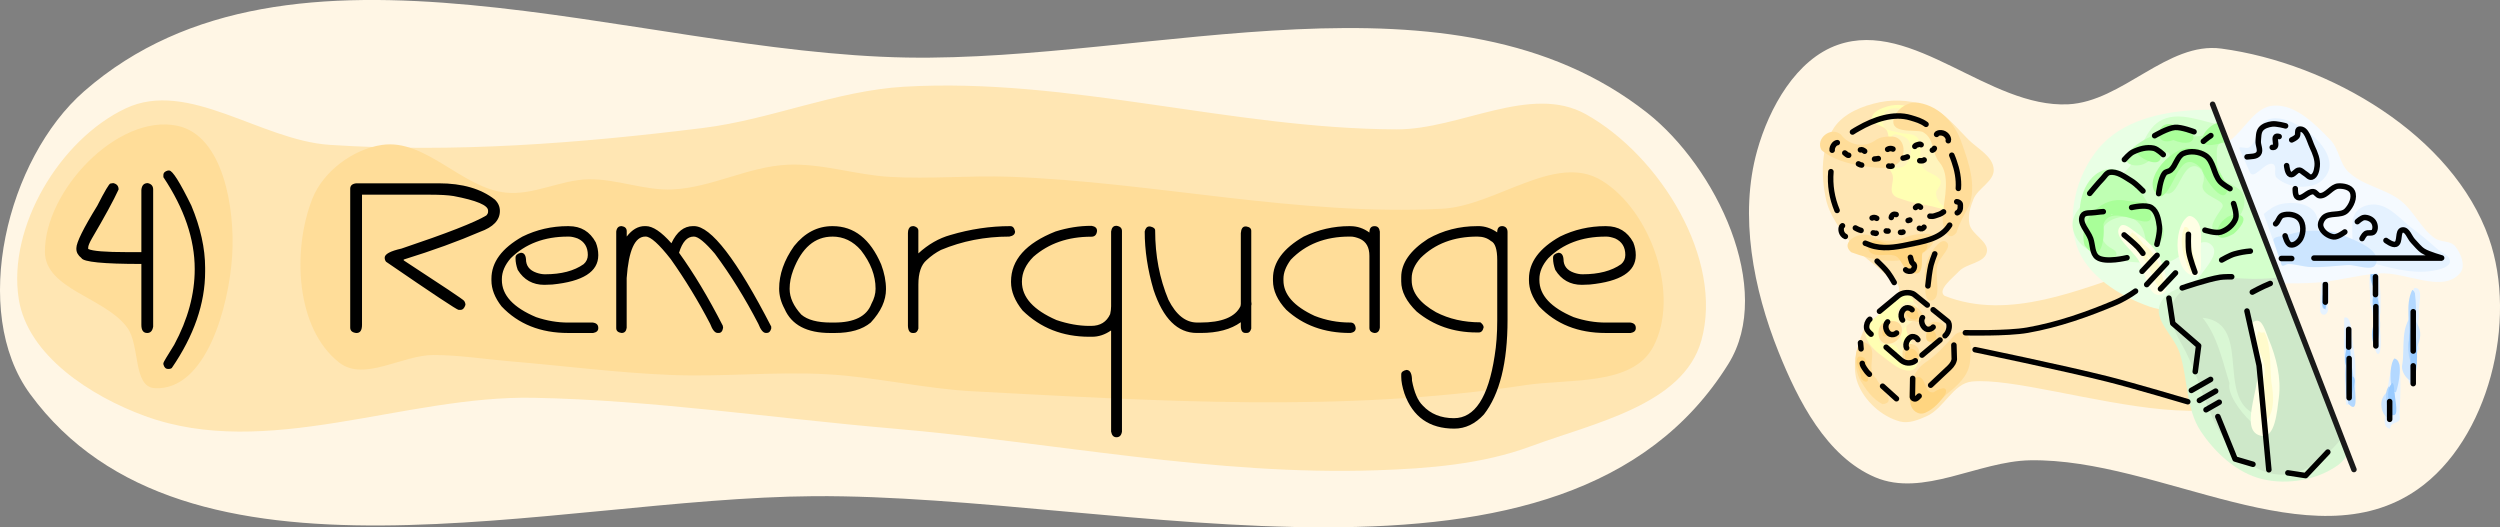 <?xml version="1.0" encoding="UTF-8" standalone="no"?>
<!-- Created with Inkscape (http://www.inkscape.org/) -->

<svg
   width="342.837"
   height="72.318"
   viewBox="0 0 90.709 19.134"
   version="1.1"
   id="svg1"
   inkscape:version="1.3.2 (091e20ef0f, 2023-11-25, custom)"
   sodipodi:docname="remorquage.svg"
   xmlns:inkscape="http://www.inkscape.org/namespaces/inkscape"
   xmlns:sodipodi="http://sodipodi.sourceforge.net/DTD/sodipodi-0.dtd"
   xmlns="http://www.w3.org/2000/svg"
   xmlns:svg="http://www.w3.org/2000/svg">
  <rect x="0" y="0" width="90.709" height="19.134" fill="#808080" stroke="none"/>
  <sodipodi:namedview
     id="namedview1"
     pagecolor="#ffffff"
     bordercolor="#666666"
     borderopacity="1.0"
     inkscape:showpageshadow="2"
     inkscape:pageopacity="0.0"
     inkscape:pagecheckerboard="0"
     inkscape:deskcolor="#d1d1d1"
     inkscape:document-units="mm"
     inkscape:zoom="0.45591324"
     inkscape:cx="157.92479"
     inkscape:cy="108.57329"
     inkscape:window-width="956"
     inkscape:window-height="1029"
     inkscape:window-x="960"
     inkscape:window-y="0"
     inkscape:window-maximized="1"
     inkscape:current-layer="layer1"
     showgrid="false" />
  <defs
     id="defs1">
    <style
       transform="translate(-130.185, 41.165)"
       id="style111"><![CDATA[
polygon {
shape-rendering:crispEdges;
stroke-width:0.099;
}
.s0 {
stroke:#000000;
stroke-width:0.08;
stroke-linecap:round;
stroke-linejoin:round;
fill:none;
}
.s1 {
stroke:#000000;
stroke-width:0.08;
stroke-linecap:round;
stroke-linejoin:round;
fill:none;
}
.s2 {
stroke:#19b219;
stroke-width:0.08;
stroke-linecap:round;
stroke-linejoin:round;
fill:none;
}
.s3 {
stroke:#7f4c00;
stroke-width:0.08;
stroke-linecap:round;
stroke-linejoin:round;
fill:none;
}
.s4 {
stroke:#00cc00;
stroke-width:0.08;
stroke-linecap:round;
stroke-linejoin:round;
fill:none;
}
.s5 {
stroke:#000000;
stroke-width:0.054;
stroke-linecap:round;
stroke-linejoin:round;
fill:none;
}
.s6 {
stroke:#ff19ff;
stroke-width:0.054;
stroke-linecap:round;
stroke-linejoin:round;
fill:none;
}
.s7 {
stroke:#ff0000;
stroke-width:0.08;
stroke-linecap:round;
stroke-linejoin:round;
fill:none;
}
.s8 {
stroke:#ffff00;
stroke-width:0.08;
stroke-linecap:round;
stroke-linejoin:round;
fill:none;
}
.s9 {
stroke:#001919;
stroke-width:0.054;
stroke-linecap:round;
stroke-linejoin:round;
fill:none;
}
.sa {
stroke:#006666;
stroke-width:0.054;
stroke-linecap:round;
stroke-linejoin:round;
fill:none;
}
.sb {
stroke:#00ffff;
stroke-width:0.161;
stroke-linecap:round;
stroke-linejoin:round;
fill:none;
}
.sc {
stroke:#ff0000;
stroke-width:0.429;
stroke-linecap:round;
stroke-linejoin:round;
fill:none;
}
.sd {
stroke:#191919;
stroke-width:0.054;
stroke-linecap:round;
stroke-linejoin:round;
fill:none;
}
.se {
stroke:#000000;
stroke-width:0.054;
stroke-linecap:round;
stroke-linejoin:round;
stroke-dasharray:0.804,0.804;
fill:none;
}
.sf {
stroke:#000000;
stroke-width:0.161;
stroke-linecap:round;
stroke-linejoin:round;
fill:none;
}
.s100 {
stroke:#ff0000;
stroke-width:0.5;
stroke-linecap:round;
stroke-linejoin:round;
fill:none;
}
]]></style>
  </defs>
  <g
     inkscape:label="Layer 1"
     inkscape:groupmode="layer"
     id="layer1"
     transform="translate(-25.527,-128.153)">
    <path
       style="fill:#fff6e5;fill-opacity:1;stroke:none;stroke-width:0.2;stroke-linecap:round;stroke-linejoin:round;stroke-dasharray:none"
       d="m 113.237,145.915 c -3.852,2.686 -9.353,-1.14 -14.049,-1.061 -1.886,0.032 -3.89,1.355 -5.625,0.615 -1.762,-0.75 -2.794,-2.773 -3.506,-4.551 -0.91,-2.272 -1.435,-4.946 -0.773,-7.303 0.435,-1.551 1.413,-3.313 2.936,-3.839 2.717,-0.937 5.475,2.299 8.346,2.162 1.97,-0.094 3.606,-2.285 5.561,-2.022 3.931,0.53 8.391,3.14 9.708,6.882 1.049,2.981 -0.005,7.31 -2.597,9.117 z"
       id="path2"
       sodipodi:nodetypes="aaaaaaaaaa" />
    <path
       style="fill:#ffe6b3;fill-opacity:1;stroke:none;stroke-width:0.1;stroke-linecap:round;stroke-linejoin:round"
       d="m 95.439,143.251 c 0.628,-0.283 0.955,-1.19 1.64,-1.255 2.809,-0.268 12.106,3.666 10.754,-2.104 -1.352,-5.77 -7.067,0.866 -11.755,-1.008 -0.266,-0.214 0.289,-0.632 0.522,-0.882 0.281,-0.301 0.933,-0.298 1.017,-0.701 0.082,-0.392 -0.554,-0.63 -0.633,-1.023 -0.059,-0.296 0.032,-0.613 0.144,-0.893 0.162,-0.407 0.762,-0.651 0.738,-1.088 -0.026,-0.475 -0.589,-0.75 -0.925,-1.086 -0.419,-0.42 -0.807,-0.924 -1.353,-1.158 -0.572,-0.245 -1.248,-0.316 -1.857,-0.191 -0.62,0.127 -1.306,0.397 -1.658,0.922 -0.477,0.712 -0.474,1.713 -0.304,2.553 0.128,0.634 0.554,1.184 0.96,1.688 0.329,0.408 0.792,0.687 1.169,1.051 0.185,0.179 0.526,0.298 0.535,0.555 0.024,0.683 -1.051,0.943 -1.315,1.573 -0.241,0.576 -0.407,1.282 -0.182,1.864 0.246,0.637 0.86,1.193 1.519,1.376 0.323,0.09 0.681,-0.056 0.986,-0.194 z"
       id="path13582-5-6"
       sodipodi:nodetypes="aszsaaaaaaaaaaaaaaaaaa" />
    <path
       id="path1042-3-1"
       style="fill:#ffffb3;fill-opacity:1;stroke-width:0.1;stroke-linecap:round;stroke-linejoin:round"
       d="m 94.568,131.971 c 0.128,0.018 0.252,0.055 0.363,0.113 0.698,0.364 1.284,1.069 1.498,1.828 0.17,0.603 0.242,1.481 -0.255,1.861 -0.182,-0.034 -0.36,-0.089 -0.54,-0.132 -0.335,-0.08 -0.683,-0.113 -1.006,-0.232 -0.149,-0.055 -0.34,-0.083 -0.423,-0.219 -0.116,-0.189 0.047,-0.449 -0.004,-0.665 -0.038,-0.164 -0.185,-0.29 -0.222,-0.454 -0.085,-0.38 0.18,-0.816 0.015,-1.169 -0.1,-0.215 -0.555,-0.214 -0.552,-0.451 0.003,-0.239 0.339,-0.37 0.568,-0.438 0.175,-0.052 0.371,-0.067 0.558,-0.041 z" />
    <path
       id="path2309-5-8"
       style="fill:#fff4bd;fill-opacity:1;stroke-width:0.1;stroke-linecap:round;stroke-linejoin:round"
       d="m 94.442,132.087 c 0.309,0.06 0.589,0.219 0.849,0.389 0.618,0.426 1.122,1.062 1.277,1.807 0.07,0.385 0.085,0.816 -0.123,1.163 -0.081,0.113 -0.222,0.295 -0.377,0.199 -0.175,-0.112 -0.32,-0.32 -0.288,-0.534 0.063,-0.149 0.268,-0.314 0.108,-0.476 -0.179,-0.204 -0.526,-0.215 -0.635,-0.487 -0.122,-0.307 0.047,-0.662 -0.123,-0.956 -0.128,-0.202 -0.393,-0.173 -0.599,-0.204 -0.148,-0.031 -0.294,-0.073 -0.443,-0.107 -0.193,-0.034 -0.289,-0.238 -0.26,-0.418 0.011,-0.198 0.177,-0.359 0.373,-0.375 0.08,-0.012 0.161,-0.011 0.241,6.1e-4 z m -0.147,0.934 c 0.194,0.042 0.44,0.084 0.518,0.296 0.094,0.248 0.047,0.542 -0.096,0.761 -0.106,0.177 -0.37,0.217 -0.52,0.074 -0.23,-0.268 -0.227,-0.674 -0.096,-0.986 0.042,-0.069 0.115,-0.13 0.194,-0.145 z"
       sodipodi:nodetypes="sssssssssssssaaaaaaaa" />
    <path
       style="fill:#ffffb3;fill-opacity:1;stroke-width:0.1;stroke-linecap:round;stroke-linejoin:round"
       d="m 94.882,141.589 c 0.111,-0.022 0.201,-0.143 0.227,-0.254 0.051,-0.222 -0.114,-0.442 -0.186,-0.659 -0.067,-0.203 -0.217,-0.385 -0.229,-0.598 -0.019,-0.345 0.35,-0.67 0.259,-1.003 -0.027,-0.098 -0.114,-0.206 -0.215,-0.215 -0.46,-0.04 -0.773,0.507 -1.134,0.796 -0.137,0.11 -0.33,0.19 -0.39,0.355 -0.055,0.152 -0.005,0.335 0.065,0.481 0.121,0.253 0.352,0.446 0.579,0.61 0.306,0.222 0.653,0.561 1.023,0.486 z"
       id="path10275-6-7"
       sodipodi:nodetypes="aaaaaaaaaaa" />
    <path
       style="fill:#fff4bd;fill-opacity:1;stroke-width:0.1;stroke-linecap:round;stroke-linejoin:round"
       d="m 94.908,141.408 c 0.13,-0.028 0.299,-0.095 0.33,-0.224 0.051,-0.212 -0.13,-0.458 -0.316,-0.571 -0.091,-0.055 -0.228,0.048 -0.32,-0.007 -0.058,-0.034 -0.093,-0.108 -0.101,-0.175 -0.014,-0.121 0.041,-0.247 0.106,-0.35 0.084,-0.134 0.263,-0.189 0.351,-0.321 0.09,-0.137 0.211,-0.307 0.161,-0.463 -0.037,-0.116 -0.177,-0.212 -0.299,-0.212 -0.184,2.1e-4 -0.368,0.155 -0.448,0.32 -0.05,0.104 0.079,0.248 0.017,0.345 -0.082,0.13 -0.32,0.063 -0.427,0.174 -0.154,0.161 -0.331,0.434 -0.225,0.631 0.094,0.175 0.423,0.021 0.579,0.144 0.101,0.08 0.113,0.232 0.179,0.342 0.069,0.116 0.115,0.261 0.229,0.334 0.053,0.034 0.124,0.046 0.185,0.033 z"
       id="path10570-2-9"
       sodipodi:nodetypes="aaaaaaaaaaaaaaaaa" />
    <path
       id="path14463-9-2"
       style="fill:#ffdd99;fill-opacity:1;stroke:none;stroke-width:0.1;stroke-linecap:round;stroke-linejoin:round"
       d="m 95.152,131.885 c 0.751,0.126 1.32,0.752 1.552,1.453 0.257,0.715 0.539,1.519 0.275,2.271 -0.177,0.323 -0.358,0.642 -0.47,0.995 -0.386,0.434 -0.546,-0.414 -0.488,-0.705 0.059,-0.557 0.271,-1.387 -0.116,-1.846 -0.327,-0.388 -0.159,-0.869 -0.629,-1.12 -0.358,-0.088 -1.237,0.09 -1.02,-0.549 0.157,-0.327 0.527,-0.563 0.896,-0.5 z m -0.946,1.224 c 0.497,0.052 0.5,0.801 0.115,1.016 -0.374,0.222 -0.835,0.084 -1.243,0.051 -0.513,-0.094 -1.055,-0.233 -1.46,-0.576 -0.237,-0.414 0.342,-0.879 0.708,-0.562 0.277,0.385 0.844,0.488 1.235,0.213 0.179,-0.138 0.428,-0.151 0.645,-0.142 z m 1.315,3.529 c 0.469,0.171 -0.12,0.704 -0.406,0.779 -0.774,0.363 -1.654,0.172 -2.417,-0.111 -0.476,-0.402 0.428,-0.833 0.781,-0.553 0.429,0.228 0.908,0.12 1.336,-0.045 0.228,-0.065 0.471,-0.074 0.706,-0.072 z m -0.693,2.577 c 0.428,-5.1e-4 0.772,0.782 0.117,0.582 -0.422,0.083 -0.536,-0.567 -0.117,-0.582 z m 0.983,0.62 c 0.515,0.054 0.356,0.878 -0.144,0.786 -0.396,-0.095 -0.317,-0.88 0.144,-0.786 z m -1.62,-0.038 c 0.572,0.037 0.355,0.773 -0.096,0.825 -0.521,0.1 -0.558,-0.789 -0.053,-0.821 l 0.064,-0.008 0.084,0.005 z m 2.583,0.401 c 0.336,0.206 0.262,0.733 0.233,1.08 -0.054,0.52 -0.464,0.873 -0.846,1.175 -0.278,0.31 -1.03,0.927 -1.233,0.242 -0.171,-0.5 0.011,-1.079 0.448,-1.382 0.43,-0.276 0.75,-0.668 1.1,-1.03 0.084,-0.063 0.192,-0.104 0.298,-0.086 z m -1.906,0.433 c 0.475,0.049 0.395,0.852 -0.102,0.712 -0.321,-0.099 -0.271,-0.748 0.102,-0.712 z m -1.695,-0.058 c 0.611,0.223 -0.019,0.957 0.439,1.316 0.086,0.267 0.798,0.862 0.223,0.93 -0.371,-0.185 -0.627,-0.556 -0.832,-0.906 -0.169,-0.371 -0.215,-0.832 -0.05,-1.21 0.046,-0.073 0.128,-0.139 0.219,-0.129 z"
       sodipodi:nodetypes="cccccsccccccccccccccccccccccsccccscccccccccccccccc" />
    <path
       style="fill:#ffdd99;fill-opacity:1;stroke:none;stroke-width:0.1;stroke-linecap:round;stroke-linejoin:round"
       d="m 95.577,139.06 c 0.443,-0.029 0.128,-0.881 0.251,-1.307 0.082,-0.282 0.555,-0.643 0.321,-0.82 -0.195,-0.148 -0.457,0.235 -0.585,0.443 -0.189,0.308 -0.219,0.705 -0.193,1.065 0.015,0.217 -0.01,0.633 0.206,0.619 z"
       id="path13710-1-0"
       sodipodi:nodetypes="aaaaaa" />
    <path
       id="path15154-2-2"
       style="fill:#ffd580;fill-opacity:1;stroke:none;stroke-width:0.1;stroke-linecap:round;stroke-linejoin:round"
       d="m 95.223,136.804 c 0.317,0.018 0.313,0.393 0.058,0.513 -0.049,0.196 0.017,0.417 -0.06,0.617 -0.076,0.255 -0.378,0.119 -0.504,-0.017 -0.208,-0.123 -0.224,-0.449 -0.488,-0.497 -0.272,-0.074 -0.591,0.076 -0.834,-0.103 -0.253,-0.237 0.103,-0.558 0.365,-0.399 0.248,0.085 0.519,0.21 0.779,0.088 0.225,-0.076 0.438,-0.225 0.685,-0.203 z m -0.373,2.483 c 0.253,-0.018 0.452,0.489 0.112,0.465 -0.268,-0.045 -0.388,-0.3 -0.112,-0.465 z m 0.779,0.839 c 0.188,0.057 0.252,0.522 -0.026,0.41 -0.287,0.099 -0.218,-0.459 0.026,-0.41 z m -1.623,-0.09 c 0.389,0.09 -0.225,0.579 -0.177,0.154 0.018,-0.08 0.084,-0.17 0.177,-0.154 z m 0.871,0.77 c 0.282,0.009 0.377,0.539 0.045,0.528 -0.335,0.029 -0.389,-0.526 -0.045,-0.528 z m -1.83,0.284 c 0.367,0.08 0.087,0.51 0.247,0.746 0.081,0.286 -0.27,0.156 -0.251,-0.052 -0.02,-0.223 -0.236,-0.456 -0.106,-0.669 0.029,-0.026 0.072,-0.031 0.109,-0.025 z m 2.115,0.743 c 0.268,0.079 0.19,0.604 0.528,0.553 0.145,-0.113 0.557,-0.288 0.42,0.07 -0.181,0.272 -0.415,0.535 -0.719,0.67 -0.246,0.118 -0.52,-0.083 -0.547,-0.341 -0.059,-0.298 -0.053,-0.651 0.154,-0.892 0.043,-0.041 0.104,-0.067 0.164,-0.06 z" />
    <path
       style="fill:none;stroke:#000000;stroke-width:0.2;stroke-linecap:round;stroke-linejoin:round;stroke-dasharray:none"
       d="m 94.926,141.883 -0.011,0.675 c -6.3e-4,0.038 0.051,0.069 0.088,0.07 0.063,0.003 0.112,-0.061 0.157,-0.105 m 0.418,-0.393 0.678,-0.637 c 0.052,-0.049 0.099,-0.106 0.134,-0.169 0.022,-0.04 0.036,-0.085 0.046,-0.13 v 0 l -0.015,-0.521"
       id="path45027-0-7"
       sodipodi:nodetypes="csaccsassc" />
    <path
       style="fill:none;stroke:#000000;stroke-width:0.2;stroke-linecap:round;stroke-linejoin:round;stroke-dasharray:none"
       d="m 96.268,136.322 c -0.016,0.025 -0.033,0.048 -0.05,0.071 -0.316,0.441 -0.956,0.53 -1.482,0.641 -0.442,0.094 -0.93,0.168 -1.354,0.011 -0.069,-0.026 -0.124,-0.045 -0.176,-0.067 m -1.023,-1.19 c -0.188,-0.448 -0.265,-0.92 -0.224,-1.406 m 0.783,-1.439 c 0.06,-0.042 0.123,-0.076 0.215,-0.129 0.56,-0.323 1.277,-0.576 1.893,-0.389 0.214,0.065 0.381,0.109 0.56,0.239 m 0.935,1.121 c 0.031,0.066 0.053,0.134 0.085,0.222 0.103,0.287 0.18,0.649 0.153,0.982"
       id="path37294-3-9-5"
       sodipodi:nodetypes="csasccccssccsc" />
    <path
       style="fill:none;stroke:#000000;stroke-width:0.2;stroke-linecap:round;stroke-linejoin:round;stroke-dasharray:none"
       d="m 94.671,137.943 c 0.052,0.062 0.17,0.07 0.239,0.03 0.059,-0.034 0.088,-0.121 0.079,-0.189 -0.007,-0.052 -0.067,-0.062 -0.098,-0.124 -0.019,-0.039 -0.028,-0.12 -0.048,-0.17"
       id="path37298-9-3-9"
       sodipodi:nodetypes="caasc" />
    <path
       style="fill:none;stroke:#000000;stroke-width:0.2;stroke-linecap:round;stroke-linejoin:round;stroke-dasharray:none"
       d="m 92.483,136.732 c -0.071,-0.03 -0.127,-0.106 -0.145,-0.182 -0.016,-0.068 -0.016,-0.165 0.041,-0.205"
       id="path37302-4-6-2"
       sodipodi:nodetypes="cac" />
    <path
       style="fill:none;stroke:#000000;stroke-width:0.2;stroke-linecap:round;stroke-linejoin:round;stroke-dasharray:none"
       d="m 92.191,133.329 c -0.044,0.005 -0.087,0.035 -0.116,0.07 -0.045,0.056 -0.079,0.133 -0.071,0.204"
       id="path37304-7-0-2"
       sodipodi:nodetypes="cac" />
    <path
       style="fill:none;stroke:#000000;stroke-width:0.2;stroke-linecap:round;stroke-linejoin:round;stroke-dasharray:none"
       d="m 95.794,133.029 c 0.026,-0.055 0.111,-0.062 0.171,-0.057 0.073,0.006 0.148,0.045 0.195,0.101 0.041,0.049 0.08,0.124 0.058,0.185"
       id="path37306-8-6-8"
       sodipodi:nodetypes="caac" />
    <path
       style="fill:none;stroke:#000000;stroke-width:0.2;stroke-linecap:round;stroke-linejoin:round;stroke-dasharray:none"
       d="m 92.463,133.704 c 0.044,0.025 0.088,0.09 0.14,0.083"
       id="path37310-4-2-9"
       sodipodi:nodetypes="cc" />
    <path
       style="fill:none;stroke:#000000;stroke-width:0.2;stroke-linecap:round;stroke-linejoin:round;stroke-dasharray:none"
       d="m 93.03,133.59 c 0.049,-0.021 0.111,0.016 0.153,0.05"
       id="path37312-5-6-7"
       sodipodi:nodetypes="cc" />
    <path
       style="fill:none;stroke:#000000;stroke-width:0.2;stroke-linecap:round;stroke-linejoin:round;stroke-dasharray:none"
       d="m 92.958,134.099 c 0,0 0.075,0.044 0.116,0.043"
       id="path37314-0-1-3"
       sodipodi:nodetypes="cc" />
    <path
       style="fill:none;stroke:#000000;stroke-width:0.2;stroke-linecap:round;stroke-linejoin:round;stroke-dasharray:none"
       d="m 93.542,133.923 c 0.044,-0.001 0.089,-0.008 0.136,-0.017"
       id="path37316-3-8-6"
       sodipodi:nodetypes="cc" />
    <path
       style="fill:none;stroke:#000000;stroke-width:0.2;stroke-linecap:round;stroke-linejoin:round;stroke-dasharray:none"
       d="m 94.018,133.571 c 0.054,-0.036 0.135,-0.039 0.192,-0.01"
       id="path37318-6-7-1"
       sodipodi:nodetypes="cc" />
    <path
       style="fill:none;stroke:#000000;stroke-width:0.2;stroke-linecap:round;stroke-linejoin:round;stroke-dasharray:none"
       d="m 94.577,133.89 c 0.063,-0.006 0.103,-0.027 0.157,-0.044"
       id="path37320-1-9-2"
       sodipodi:nodetypes="cc" />
    <path
       style="fill:none;stroke:#000000;stroke-width:0.2;stroke-linecap:round;stroke-linejoin:round;stroke-dasharray:none"
       d="m 94.056,134.178 c 0.039,0.011 0.085,0.015 0.122,-0.002"
       id="path37322-0-2-9"
       sodipodi:nodetypes="cc" />
    <path
       style="fill:none;stroke:#000000;stroke-width:0.2;stroke-linecap:round;stroke-linejoin:round;stroke-dasharray:none"
       d="m 95.004,133.464 c 0.027,-0.041 0.065,-0.05 0.103,-0.061 0.04,-0.011 0.09,-0.035 0.125,0.001"
       id="path37324-6-0-3"
       sodipodi:nodetypes="cac" />
    <path
       style="fill:none;stroke:#000000;stroke-width:0.2;stroke-linecap:round;stroke-linejoin:round;stroke-dasharray:none"
       d="m 95.64,133.602 c 0.045,-0.024 0.049,-0.018 0.072,-0.065"
       id="path37326-3-2-1"
       sodipodi:nodetypes="cc" />
    <path
       style="fill:none;stroke:#000000;stroke-width:0.2;stroke-linecap:round;stroke-linejoin:round;stroke-dasharray:none"
       d="m 95.182,133.984 c 0,0 0.077,0.008 0.114,-0.002 0.017,-0.005 0.046,-0.026 0.046,-0.026"
       id="path37328-2-3-9"
       sodipodi:nodetypes="cac" />
    <path
       style="fill:none;stroke:#000000;stroke-width:0.2;stroke-linecap:round;stroke-linejoin:round;stroke-dasharray:none"
       d="m 93.454,136.062 c 0.047,-0.03 0.122,-0.02 0.167,0.013"
       id="path37330-0-7-4"
       sodipodi:nodetypes="cc" />
    <path
       style="fill:none;stroke:#000000;stroke-width:0.2;stroke-linecap:round;stroke-linejoin:round;stroke-dasharray:none"
       d="m 92.846,136.424 c 0,0 0.124,0.073 0.207,0.089"
       id="path37332-6-5-7"
       sodipodi:nodetypes="cc" />
    <path
       style="fill:none;stroke:#000000;stroke-width:0.2;stroke-linecap:round;stroke-linejoin:round;stroke-dasharray:none"
       d="m 93.493,136.602 c 0.025,-0.004 0.095,0.034 0.11,0.013"
       id="path37334-1-9-8"
       sodipodi:nodetypes="cc" />
    <path
       style="fill:none;stroke:#000000;stroke-width:0.2;stroke-linecap:round;stroke-linejoin:round;stroke-dasharray:none"
       d="m 93.966,136.532 c 0.046,0.007 0.033,0.006 0.068,0.004"
       id="path37336-5-2-4"
       sodipodi:nodetypes="cc" />
    <path
       style="fill:none;stroke:#000000;stroke-width:0.2;stroke-linecap:round;stroke-linejoin:round;stroke-dasharray:none"
       d="m 94.15,136.044 c 0.002,-0.044 0.036,-0.089 0.075,-0.109 0.03,-0.015 0.068,-0.003 0.101,0.002"
       id="path37338-5-2-5"
       sodipodi:nodetypes="cac" />
    <path
       style="fill:none;stroke:#000000;stroke-width:0.2;stroke-linecap:round;stroke-linejoin:round;stroke-dasharray:none"
       d="m 94.485,136.583 c 0.029,0.009 0.061,-1.2e-4 0.089,-0.01"
       id="path37340-4-8-0"
       sodipodi:nodetypes="cc" />
    <path
       style="fill:none;stroke:#000000;stroke-width:0.2;stroke-linecap:round;stroke-linejoin:round;stroke-dasharray:none"
       d="m 94.761,136.154 c 0.018,-0.004 0.043,-0.01 0.063,-0.018"
       id="path37342-7-9-3"
       sodipodi:nodetypes="cc" />
    <path
       style="fill:none;stroke:#000000;stroke-width:0.2;stroke-linecap:round;stroke-linejoin:round;stroke-dasharray:none"
       d="m 95.03,135.683 c 0.025,-0.027 0.059,-0.055 0.096,-0.056 0.032,-7.2e-4 0.064,0.019 0.084,0.044"
       id="path37344-6-7-6"
       sodipodi:nodetypes="cac" />
    <path
       style="fill:none;stroke:#000000;stroke-width:0.2;stroke-linecap:round;stroke-linejoin:round;stroke-dasharray:none"
       d="m 95.551,135.997 c 0.072,6.1e-4 0.091,0.016 0.186,-0.016 0.126,-0.043 0.205,-0.058 0.309,-0.141"
       id="path37346-5-3-1"
       sodipodi:nodetypes="csc" />
    <path
       style="fill:none;stroke:#000000;stroke-width:0.2;stroke-linecap:round;stroke-linejoin:round;stroke-dasharray:none"
       d="m 96.524,135.472 c 0.031,-0.002 0.089,0.024 0.115,0.059 0.017,0.022 0.016,0.053 0.017,0.081 0.002,0.057 10e-4,0.119 -0.024,0.171 -0.019,0.038 -0.053,0.078 -0.089,0.091"
       id="path37348-6-6-0"
       sodipodi:nodetypes="caaac" />
    <path
       style="fill:none;stroke:#000000;stroke-width:0.2;stroke-linecap:round;stroke-linejoin:round;stroke-dasharray:none"
       d="m 95.169,136.436 c 0.028,0.016 0.064,0.023 0.095,0.015 0.029,-0.007 0.056,-0.03 0.072,-0.055"
       id="path37350-9-1-6"
       sodipodi:nodetypes="cac" />
    <path
       style="fill:none;stroke:#000000;stroke-width:0.2;stroke-linecap:round;stroke-linejoin:round;stroke-dasharray:none"
       d="m 93.636,137.629 c 0.122,0.116 0.298,0.291 0.39,0.413 0.07,0.094 0.151,0.225 0.229,0.362"
       id="path37775-3-2-3"
       sodipodi:nodetypes="csc" />
    <path
       style="fill:none;stroke:#000000;stroke-width:0.2;stroke-linecap:round;stroke-linejoin:round;stroke-dasharray:none"
       d="m 95.478,138.527 c 0.022,-0.211 0.061,-0.55 0.11,-0.75 0.028,-0.113 0.09,-0.285 0.14,-0.412"
       id="path37781-5-9-2"
       sodipodi:nodetypes="csc" />
    <path
       style="fill:none;stroke:#000000;stroke-width:0.2;stroke-linecap:round;stroke-linejoin:round;stroke-dasharray:none"
       d="m 95.115,140.476 c -0.037,-0.067 -0.126,-0.117 -0.202,-0.109 -0.083,0.008 -0.155,0.085 -0.192,0.159 -0.038,0.075 -0.055,0.178 -0.014,0.251"
       id="path42371-3-0"
       sodipodi:nodetypes="caac" />
    <path
       style="fill:none;stroke:#000000;stroke-width:0.2;stroke-linecap:round;stroke-linejoin:round;stroke-dasharray:none"
       d="m 94.016,139.833 c -0.058,0.054 -0.076,0.151 -0.061,0.229 0.017,0.089 0.075,0.187 0.16,0.219 0.071,0.028 0.172,0.008 0.225,-0.046"
       id="path42397-1-6"
       sodipodi:nodetypes="caac" />
    <path
       style="fill:none;stroke:#000000;stroke-width:0.2;stroke-linecap:round;stroke-linejoin:round;stroke-dasharray:none"
       d="m 94.903,139.391 c -0.048,-0.056 -0.14,-0.084 -0.212,-0.066 -0.077,0.019 -0.14,0.096 -0.165,0.171 -0.029,0.086 -0.025,0.2 0.033,0.269"
       id="path42399-9-1"
       sodipodi:nodetypes="caac" />
    <path
       style="fill:none;stroke:#000000;stroke-width:0.2;stroke-linecap:round;stroke-linejoin:round;stroke-dasharray:none"
       d="m 95.282,139.679 c -0.048,0.069 -0.035,0.173 -0.003,0.25 0.033,0.077 0.099,0.157 0.182,0.173 0.072,0.014 0.162,-0.022 0.207,-0.081"
       id="path42401-4-5"
       sodipodi:nodetypes="caac" />
    <path
       style="fill:none;stroke:#000000;stroke-width:0.2;stroke-linecap:round;stroke-linejoin:round;stroke-dasharray:none"
       d="m 93.962,140.751 0.538,0.466 c 0.07,0.06 0.164,0.101 0.256,0.105 0.092,0.004 0.194,-0.02 0.264,-0.08 m 0.244,-0.204 0.654,-0.549 m 0.183,-0.154 c 0.083,-0.07 0.133,-0.184 0.146,-0.292 0.009,-0.079 0.006,-0.181 -0.055,-0.23 l -0.524,-0.422 m -0.212,-0.171 -0.465,-0.375 c -0.085,-0.068 -0.21,-0.081 -0.318,-0.071 -0.101,0.009 -0.203,0.051 -0.281,0.116 l -0.671,0.557 m -0.35,0.29 c -0.087,0.072 -0.131,0.209 -0.115,0.321 0.013,0.09 0.091,0.161 0.16,0.22"
       id="path42403-7-5"
       sodipodi:nodetypes="csaccccasccsasccac" />
    <path
       style="fill:none;stroke:#000000;stroke-width:0.2;stroke-linecap:round;stroke-linejoin:round;stroke-dasharray:none"
       d="m 93.033,140.589 0.019,0.222 m 0.044,0.527 c 0.005,0.065 0.046,0.123 0.08,0.178 0.05,0.08 0.109,0.154 0.179,0.217 m 0.479,0.433 0.503,0.455"
       id="path43051-8-4"
       sodipodi:nodetypes="cccaccc" />
    <path
       id="path17014"
       style="fill:#e9ffe5;fill-opacity:1;stroke:none;stroke-width:0.2;stroke-linecap:round;stroke-linejoin:round;stroke-dasharray:none"
       d="m 105.516,132.133 c -1.336,0.032 -2.786,0.307 -3.687,1.231 -0.883,0.906 -1.344,2.466 -0.962,3.673 0.349,1.104 1.56,1.86 2.653,2.241 0.836,0.291 1.786,0.085 2.655,-0.081 0.747,-0.143 1.447,-0.454 2.149,-0.761 l -2.438,-6.302 c -0.123,-0.001 -0.245,-0.003 -0.37,-5.1e-4 z" />
    <path
       id="path19211"
       style="fill:#d9f7d4;fill-opacity:1;stroke:none;stroke-width:0.2;stroke-linecap:round;stroke-linejoin:round;stroke-dasharray:none"
       d="m 108.046,137.719 c -0.547,0.167 -1.09,0.346 -1.632,0.527 -0.846,0.283 -2.146,0.116 -2.509,0.931 -0.257,0.577 0.501,1.161 0.7,1.76 0.312,0.937 0.226,2.038 0.772,2.861 0.52,0.784 1.311,1.514 2.225,1.737 0.912,0.223 2.01,0.039 2.768,-0.515 0.148,-0.108 0.255,-0.25 0.343,-0.409 z" />
    <path
       id="path20126"
       style="fill:#d4ffcc;fill-opacity:1;stroke:none;stroke-width:0.2;stroke-linecap:round;stroke-linejoin:round;stroke-dasharray:none"
       d="m 104.561,132.379 c -0.198,-0.001 -0.39,0.03 -0.574,0.115 -0.629,0.291 -0.76,1.16 -1.189,1.704 -0.636,0.808 -2.297,1.311 -2.046,2.308 0.282,1.119 2.096,1.196 3.25,1.193 0.627,-0.002 1.311,-1.095 1.763,-0.659 0.504,0.487 -1.051,1.407 -0.668,1.994 0.546,0.837 1.988,0.323 2.986,0.272 0.186,-0.009 0.373,-0.026 0.559,-0.046 l -2.543,-6.575 c -0.513,-0.095 -1.043,-0.303 -1.538,-0.306 z" />
    <path
       id="path21099"
       style="fill:#bfffb3;fill-opacity:1;stroke:none;stroke-width:0.2;stroke-linecap:round;stroke-linejoin:round;stroke-dasharray:none"
       d="m 104.563,132.678 c -0.008,0.001 -0.013,0.019 0,0.061 0.023,-0.033 0.011,-0.062 0,-0.061 z m 0,0.061 c -0.019,0.027 -0.061,0.055 -0.156,0.072 -0.335,0.06 -1.275,0.392 -1.631,0.86 -0.357,0.468 0.277,0.581 0.59,0.407 0.313,-0.174 0.915,-0.642 0.891,-0.246 -0.024,0.396 -0.828,0.948 -0.321,1.265 0.507,0.317 0.59,-0.335 0.912,-0.744 0.321,-0.409 0.774,-0.017 0.61,0.463 -0.163,0.479 0.898,0.571 0.692,0.88 -0.206,0.309 -0.639,0.9 -0.083,0.788 0.556,-0.112 0.987,-0.679 0.88,-1.182 -0.107,-0.503 -0.939,-0.459 -0.953,-0.96 -0.014,-0.501 -0.177,-1.171 0.317,-0.961 0.026,0.011 0.047,0.023 0.071,0.034 l -0.214,-0.552 c -0.11,-0.022 -0.225,-0.006 -0.349,0.07 -0.448,0.278 -1.074,0.189 -1.219,-0.104 -0.019,-0.038 -0.03,-0.067 -0.037,-0.089 z m -2.497,1.549 c -0.026,0.002 -0.053,0.005 -0.08,0.009 -0.862,0.151 -1.144,1.394 -0.927,1.969 0.217,0.576 0.207,0.834 0.554,1.173 0.347,0.339 1.031,-0.009 0.536,-0.267 -0.494,-0.258 -0.506,-0.824 0.044,-1.062 0.55,-0.238 1.05,-0.005 1.167,0.64 0.117,0.645 1.003,0.127 0.557,-0.486 -0.432,-0.594 -1.031,-2.024 -1.852,-1.976 z m 5.03,0.974 c -0.005,0.057 -0.008,0.113 -0.004,0.167 0.019,0.241 0.202,0.72 0.421,0.911 z" />
    <path
       id="path22458"
       style="fill:#a9ff99;fill-opacity:1;stroke:none;stroke-width:0.2;stroke-linecap:round;stroke-linejoin:round;stroke-dasharray:none"
       d="m 106.06,132.584 c -0.547,0.115 -1.031,1.011 -0.118,0.804 0.108,-0.015 0.247,-0.066 0.376,-0.135 z m -1.846,0.069 c -0.485,0.004 -0.509,0.839 0.169,0.582 0.969,0.389 0.959,-0.467 0.067,-0.527 -0.087,-0.039 -0.166,-0.055 -0.236,-0.055 z m -0.791,0.749 c -1.217,0.081 0.778,1.21 0.469,0.266 -0.095,-0.16 -0.275,-0.283 -0.469,-0.266 z m 1.598,0.116 c -0.812,-0.046 -1.942,1.408 -1.081,1.765 0.544,-0.255 0.646,-1.874 1.478,-0.994 0.098,0.387 0.918,1.511 0.941,0.604 -0.344,-0.491 -0.544,-1.307 -1.26,-1.366 -0.025,-0.005 -0.051,-0.008 -0.077,-0.009 z m 1.846,1.155 c 0.02,0.382 0.265,0.782 0.458,1.183 z m -4.363,0.739 c -0.849,-0.058 -1.581,0.831 -1.338,1.648 0.621,0.789 0.739,-0.311 0.68,-0.771 0.329,-0.945 2.131,0.677 1.647,-0.641 -0.223,-0.194 -0.542,-0.171 -0.816,-0.211 -0.057,-0.013 -0.115,-0.021 -0.172,-0.025 z m -0.366,0.51 c 0.156,0.005 -0.097,0.062 0,0 z m 4.556,0.015 c -0.718,-0.034 -1.122,1.27 -0.12,0.698 0.151,-0.127 0.592,-0.59 0.19,-0.69 -0.024,-0.004 -0.047,-0.006 -0.07,-0.007 z m 0.82,0.406 c 0.024,0.097 0.04,0.194 0.04,0.29 0.03,0.003 0.054,0.003 0.073,0.001 z" />
    <path
       id="path23905"
       style="fill:#cee8c9;fill-opacity:1;stroke:none;stroke-width:0.2;stroke-linecap:round;stroke-linejoin:round;stroke-dasharray:none"
       d="m 108.239,138.219 c -0.441,0.05 -0.875,0.068 -1.285,0.041 -1.513,-0.097 -3.453,0.344 -2.3,2.321 0.931,1.596 1.001,3.691 2.79,4.576 1.234,0.61 2.241,-0.15 3.054,-1.099 z m -2.796,1.462 c 1.97,0.208 0.227,3.345 2.335,3.612 0.436,1.345 -1.529,-0.504 -1.357,-1.24 -0.262,-0.811 -0.427,-1.69 -0.978,-2.372 z" />
    <path
       id="path22840"
       style="fill:#ffffe5;fill-opacity:1;stroke:none;stroke-width:0.2;stroke-linecap:round;stroke-linejoin:round;stroke-dasharray:none"
       d="m 111.239,135.17 c -0.626,0.152 -0.447,1.813 0.188,1.925 0.24,0.042 0.308,-0.416 0.316,-0.66 0.015,-0.453 -0.063,-1.371 -0.504,-1.264 z m -6.331,0.84 c -0.579,0.43 -0.472,2.113 0.249,2.15 0.337,0.017 0.204,-0.651 0.218,-0.987 0.014,-0.343 0.069,-0.746 -0.138,-1.019 -0.072,-0.095 -0.233,-0.214 -0.329,-0.143 z m 3.751,-0.132 c -0.695,0.166 -0.571,1.99 0.128,2.141 0.307,0.066 0.427,-0.52 0.439,-0.833 0.018,-0.475 -0.104,-1.418 -0.566,-1.308 z m -6.2,0.484 c -0.312,0.353 0.428,0.84 0.669,1.245 0.251,0.422 0.337,1.373 0.808,1.233 0.386,-0.115 0.145,-0.831 0.004,-1.208 -0.164,-0.439 -0.541,-0.789 -0.925,-1.057 -0.163,-0.114 -0.424,-0.362 -0.555,-0.214 z m 4.901,3.436 c -0.526,0.189 0.071,1.115 0.101,1.673 0.044,0.832 -0.703,2.337 0.115,2.496 0.499,0.097 0.571,-0.881 0.636,-1.385 0.092,-0.714 -0.091,-1.465 -0.372,-2.128 -0.106,-0.249 -0.224,-0.748 -0.479,-0.656 z"
       sodipodi:nodetypes="aaaaaaaaaaaaaaaaaaaaaaaaa" />
    <path
       id="path25628"
       style="fill:#fffbcc;fill-opacity:1;stroke:none;stroke-width:0.2;stroke-linecap:round;stroke-linejoin:round;stroke-dasharray:none"
       d="m 111.236,135.613 c -0.474,0.229 -0.151,1.065 0.123,1.301 0.293,-0.23 0.049,-0.999 -0.123,-1.301 z m -6.443,0.771 c -0.238,0.512 -0.022,1.171 0.201,1.636 0.451,0.035 -0.011,-0.831 0.031,-1.154 -0.069,-0.144 3.1e-4,-0.492 -0.232,-0.481 z m 3.789,0.175 c 0.23,0.44 -0.112,0.871 0.053,1.298 0.471,-0.058 0.563,-1.066 0.09,-1.276 -0.045,-0.036 -0.094,-0.024 -0.143,-0.022 z m -5.688,0.025 c -0.419,0.393 0.497,0.768 0.542,1.236 0.225,0.186 0.391,1.115 0.629,0.704 -0.117,-0.568 -0.249,-1.18 -0.773,-1.521 -0.119,-0.151 -0.226,-0.322 -0.398,-0.42 z m 0.533,0.808 c 0.239,0.259 0.065,0.319 0,0 z m 4.069,2.757 c -0.345,0.508 0.415,1.109 0.153,1.73 0.085,0.532 -0.319,1.214 -0.004,1.633 0.446,-0.299 0.381,-1.024 0.294,-1.508 -0.056,-0.575 -0.003,-1.372 -0.255,-1.798 -0.062,0.021 -0.171,0.038 -0.188,-0.056 z" />
    <path
       style="fill:none;stroke:#000000;stroke-width:0.2;stroke-linecap:round;stroke-linejoin:round;stroke-dasharray:none"
       d="m 96.838,140.226 c 0,0 1.511,0.037 2.251,-0.093 1.114,-0.195 2.203,-0.581 3.235,-1.019 0.165,-0.07 0.497,-0.255 0.688,-0.398"
       id="path2928"
       sodipodi:nodetypes="casc" />
    <path
       style="fill:none;stroke:#000000;stroke-width:0.2;stroke-linecap:round;stroke-linejoin:round;stroke-dasharray:none"
       d="m 97.191,140.84 c 0,0 3.222,0.667 4.816,1.069 0.974,0.246 2.901,0.82 2.901,0.82"
       id="path2930"
       sodipodi:nodetypes="cac" />
    <path
       style="fill:none;stroke:#000000;stroke-width:0.2;stroke-linecap:round;stroke-linejoin:round;stroke-dasharray:none"
       d="m 105.037,142.319 0.699,-0.4"
       id="path2932"
       sodipodi:nodetypes="cc" />
    <path
       style="fill:none;stroke:#000000;stroke-width:0.2;stroke-linecap:round;stroke-linejoin:round;stroke-dasharray:none"
       d="m 105.329,142.682 0.59,-0.338"
       id="path2934"
       sodipodi:nodetypes="cc" />
    <path
       style="fill:none;stroke:#000000;stroke-width:0.2;stroke-linecap:round;stroke-linejoin:round;stroke-dasharray:none"
       d="m 105.569,143.021 c 0.018,-0.01 0.48,-0.275 0.48,-0.275"
       id="path2936"
       sodipodi:nodetypes="cc" />
    <path
       style="fill:none;stroke:#000000;stroke-width:0.2;stroke-linecap:round;stroke-linejoin:round;stroke-dasharray:none"
       d="m 105.998,143.267 0.626,1.54 0.648,0.192"
       id="path2968"
       sodipodi:nodetypes="ccc" />
    <path
       style="fill:none;stroke:#000000;stroke-width:0.2;stroke-linecap:round;stroke-linejoin:round;stroke-dasharray:none"
       d="m 105.178,141.637 0.123,-0.94 -0.938,-0.811 -0.14,-0.915"
       id="path2970"
       sodipodi:nodetypes="cccc" />
    <path
       style="fill:none;stroke:#000000;stroke-width:0.2;stroke-linecap:round;stroke-linejoin:round;stroke-dasharray:none"
       d="m 107.849,145.198 -0.353,-3.787 -0.441,-1.973"
       id="path2972"
       sodipodi:nodetypes="ccc" />
    <path
       style="fill:none;stroke:#000000;stroke-width:0.2;stroke-linecap:round;stroke-linejoin:round;stroke-dasharray:none"
       d="m 108.539,145.31 0.644,0.099 0.805,-0.853"
       id="path2974"
       sodipodi:nodetypes="ccc" />
    <path
       style="fill:none;stroke:#000000;stroke-width:0.2;stroke-linecap:round;stroke-linejoin:round;stroke-dasharray:none"
       d="m 103.279,137.343 c 0,0 -0.114,-0.153 -0.18,-0.222 -0.155,-0.161 -0.502,-0.445 -0.502,-0.445"
       id="path2980"
       sodipodi:nodetypes="cac" />
    <path
       style="fill:none;stroke:#000000;stroke-width:0.2;stroke-linecap:round;stroke-linejoin:round;stroke-dasharray:none"
       d="m 102.702,137.504 c 0,0 -0.783,0.196 -1.074,-0.011 -0.196,-0.139 -0.164,-0.452 -0.244,-0.678 -0.099,-0.278 -0.432,-0.574 -0.293,-0.834 0.072,-0.136 0.295,-0.089 0.447,-0.117 0.1,-0.018 0.304,-0.032 0.304,-0.032"
       id="path2982"
       sodipodi:nodetypes="caaaac" />
    <path
       style="fill:none;stroke:#000000;stroke-width:0.2;stroke-linecap:round;stroke-linejoin:round;stroke-dasharray:none"
       d="m 101.349,135.17 c 0,0 0.299,-0.367 0.464,-0.535 0.079,-0.081 0.141,-0.207 0.253,-0.228 0.283,-0.051 0.558,0.166 0.804,0.316 0.156,0.095 0.411,0.359 0.411,0.359"
       id="path2984"
       sodipodi:nodetypes="caaac" />
    <path
       style="fill:none;stroke:#000000;stroke-width:0.2;stroke-linecap:round;stroke-linejoin:round;stroke-dasharray:none"
       d="m 102.87,135.681 c 0,0 0.519,-0.125 0.719,0.008 0.205,0.137 0.258,0.435 0.29,0.679 0.029,0.216 -0.092,0.649 -0.092,0.649"
       id="path2986"
       sodipodi:nodetypes="caac" />
    <path
       style="fill:none;stroke:#000000;stroke-width:0.2;stroke-linecap:round;stroke-linejoin:round;stroke-dasharray:none"
       d="m 105.168,138.031 c 0,0 -0.18,-0.477 -0.22,-0.726 -0.035,-0.214 -0.018,-0.65 -0.018,-0.65"
       id="path2988"
       sodipodi:nodetypes="cac" />
    <path
       style="fill:none;stroke:#000000;stroke-width:0.2;stroke-linecap:round;stroke-linejoin:round;stroke-dasharray:none"
       d="m 103.851,135.179 c 0,0 0.053,-0.546 0.219,-0.745 0.051,-0.06 0.151,-0.056 0.212,-0.106 0.198,-0.163 0.235,-0.507 0.47,-0.609 0.244,-0.106 0.572,-0.068 0.795,0.077 0.304,0.197 0.293,0.676 0.535,0.946 0.098,0.109 0.358,0.256 0.358,0.256"
       id="path2990"
       sodipodi:nodetypes="caaaaac" />
    <path
       style="fill:none;stroke:#000000;stroke-width:0.2;stroke-linecap:round;stroke-linejoin:round;stroke-dasharray:none"
       d="m 105.529,136.504 c 0,0 0.392,0.127 0.576,0.069 0.229,-0.072 0.454,-0.256 0.537,-0.482 0.064,-0.174 -0.074,-0.552 -0.074,-0.552"
       id="path2992"
       sodipodi:nodetypes="caac" />
    <path
       style="fill:none;stroke:#000000;stroke-width:0.2;stroke-linecap:round;stroke-linejoin:round;stroke-dasharray:none"
       d="m 102.607,133.943 c 0,0 0.185,-0.214 0.308,-0.274 0.23,-0.112 0.505,-0.19 0.755,-0.138 0.137,0.028 0.348,0.232 0.348,0.232"
       id="path2994"
       sodipodi:nodetypes="caac" />
    <path
       style="fill:none;stroke:#000000;stroke-width:0.2;stroke-linecap:round;stroke-linejoin:round;stroke-dasharray:none"
       d="m 103.705,133.077 c 0,0 0.47,-0.279 0.734,-0.301 0.237,-0.02 0.695,0.158 0.695,0.158"
       id="path2996"
       sodipodi:nodetypes="cac" />
    <path
       style="fill:none;stroke:#000000;stroke-width:0.2;stroke-linecap:round;stroke-linejoin:round;stroke-dasharray:none"
       d="m 105.473,133.281 c 0,0 0.126,-0.112 0.272,-0.209"
       id="path2998"
       sodipodi:nodetypes="cc" />
    <path
       style="fill:none;stroke:#000000;stroke-width:0.2;stroke-linecap:round;stroke-linejoin:round;stroke-dasharray:none"
       d="m 103.417,138.479 0.727,-0.784"
       id="path3026"
       sodipodi:nodetypes="cc" />
    <path
       style="fill:none;stroke:#000000;stroke-width:0.2;stroke-linecap:round;stroke-linejoin:round;stroke-dasharray:none"
       d="m 103.249,137.997 0.545,-0.58"
       id="path3028"
       sodipodi:nodetypes="cc" />
    <path
       style="fill:none;stroke:#000000;stroke-width:0.2;stroke-linecap:round;stroke-linejoin:round;stroke-dasharray:none"
       d="m 103.917,138.636 0.545,-0.58"
       id="path3030"
       sodipodi:nodetypes="cc" />
    <path
       style="fill:none;stroke:#000000;stroke-width:0.2;stroke-linecap:round;stroke-linejoin:round;stroke-dasharray:none"
       d="m 104.704,138.6 c 0,0 0.906,-0.312 1.377,-0.387 0.139,-0.022 0.421,-0.018 0.421,-0.018"
       id="path3032"
       sodipodi:nodetypes="cac" />
    <path
       style="fill:none;stroke:#000000;stroke-width:0.2;stroke-linecap:round;stroke-linejoin:round;stroke-dasharray:none"
       d="m 106.137,137.587 c 0,0 0.3,-0.174 0.465,-0.22 0.187,-0.052 0.38,-0.088 0.575,-0.103"
       id="path3034"
       sodipodi:nodetypes="csc" />
    <path
       style="fill:none;stroke:#000000;stroke-width:0.2;stroke-linecap:round;stroke-linejoin:round;stroke-dasharray:none"
       d="m 107.249,138.752 c 0,0 0.346,-0.192 0.651,-0.314"
       id="path3036"
       sodipodi:nodetypes="cc" />
    <path
       id="path63"
       style="fill:#e5f2ff;fill-opacity:1;stroke:none;stroke-width:0.1;stroke-linecap:round;stroke-linejoin:round;stroke-dasharray:none;stroke-opacity:1"
       inkscape:label="color"
       d="m 111.737,137.817 c -0.387,0.189 -0.173,0.913 -0.218,1.315 0.15,0.509 0.165,0.974 0.184,1.501 -0.054,0.193 0.126,0.573 0.188,0.217 0.067,-0.454 -0.07,-0.917 0.005,-1.373 0.019,-0.553 0.006,-1.124 -0.151,-1.657 z m -1.958,0.256 c -0.001,0.382 -0.089,0.811 -0.061,1.23 -0.07,0.398 0.369,0.333 0.262,-0.054 0.071,-0.345 0.106,-0.882 -0.107,-1.156 z m 3.349,0.525 c -0.192,0.36 -0.148,0.862 -0.253,1.275 -0.08,0.452 -0.078,0.92 4.1e-4,1.367 0.046,0.253 -0.069,1.039 0.257,0.825 0.124,-0.407 -0.056,-0.937 0.184,-1.266 -0.173,-0.379 -0.02,-0.841 -0.023,-1.262 -0.06,-0.246 0.225,-0.963 -0.165,-0.939 z m -2.506,1.074 c -0.011,8e-4 -0.024,0.003 -0.037,0.007 0.001,0.42 -0.019,0.971 -0.005,1.44 0.07,0.573 -0.018,1.154 0.081,1.723 0.477,0.019 0.292,-0.841 0.33,-1.199 0.015,-0.535 -0.127,-1.056 -0.145,-1.589 -0.057,-0.126 -0.053,-0.398 -0.225,-0.382 z m 1.76,1.647 c -0.19,0.442 -0.214,0.958 -0.281,1.437 0.035,0.293 -0.214,0.91 0.151,0.954 0.004,-0.324 0.448,-0.11 0.332,-0.514 0.049,-0.612 0.049,-1.23 0.018,-1.842 -0.099,0.02 -0.129,0.006 -0.22,-0.035 z"
       sodipodi:nodetypes="cccccccccccccccccccccccccccccccccc" />
    <path
       id="path64"
       style="fill:#cce5ff;fill-opacity:1;stroke-width:0.1;stroke-linecap:round;stroke-linejoin:round"
       d="m 111.724,138.316 v 4.1e-4 c -0.122,0.369 -0.049,0.845 -0.085,1.27 0.02,0.394 -0.038,0.808 0.025,1.191 0.167,-0.184 0.258,-0.686 0.215,-1.033 -0.034,-0.475 -0.053,-0.951 -0.111,-1.423 z m -1.876,0.164 c -0.111,0.205 -0.04,0.846 0.075,0.926 0.035,-0.273 0.015,-0.702 -0.075,-0.926 z m 3.228,1.098 c -0.458,0.393 -0.293,1.21 -0.383,1.784 -0.117,0.408 0.571,0.989 0.402,0.255 -0.231,-0.653 0.549,-1.074 0.112,-1.763 -0.045,-0.091 -0.074,-0.191 -0.131,-0.276 z m -2.406,0.709 c -0.13,0.432 0.069,0.898 0.035,1.318 -0.012,0.203 -0.121,1.005 0.127,0.861 0.017,-0.44 0.067,-0.913 -0.019,-1.362 -0.08,-0.239 0.052,-0.688 -0.143,-0.818 z m 1.471,2.088 c -0.627,0.542 0.346,1.614 0.229,0.404 -0.05,-0.133 -0.017,-0.415 -0.229,-0.404 z"
       sodipodi:nodetypes="ccccccccccccccccccccccc" />
    <path
       id="path65"
       style="fill:#b3d8ff;fill-opacity:1;stroke-width:0.1;stroke-linecap:round;stroke-linejoin:round"
       d="m 113.053,138.669 c -0.273,0.552 -0.056,1.223 -0.123,1.824 -0.121,0.346 0.147,1.422 0.247,0.516 -0.028,-0.737 0.065,-1.485 -0.028,-2.217 l -0.035,-0.073 z m -3.187,0.06 c -0.136,0.149 -0.118,0.944 0.072,0.479 0.001,-0.148 0.106,-0.396 -0.072,-0.479 z m 1.884,1.621 c -0.343,0.126 0.2,0.77 0.064,0.193 -0.012,-0.066 -0.021,-0.138 -0.064,-0.193 z m -1.013,0.728 c -0.223,0.547 -0.068,1.158 -0.007,1.719 0.394,0.443 0.238,-0.442 0.222,-0.681 -0.035,-0.347 -0.086,-0.694 -0.168,-1.033 l -0.026,-0.002 z m 1.66,0.084 c -0.217,0.29 -0.156,1.316 0.064,1.219 0.102,-0.274 0.284,-1.187 -0.064,-1.219 z m -0.189,1.007 c -0.306,0.302 0.108,1.518 0.134,0.62 0.011,-0.208 0.027,-0.459 -0.134,-0.62 z"
       sodipodi:nodetypes="cccccccccccccccccccccccc" />
    <path
       id="path66"
       style="fill:#99cbff;fill-opacity:1;stroke-width:0.1;stroke-linecap:round;stroke-linejoin:round"
       d="m 111.688,137.905 c -0.378,0.006 0.048,1.188 0.106,0.504 -0.007,-0.16 0.005,-0.384 -0.106,-0.504 z m -1.768,0.72 c -0.145,0.08 -0.201,0.665 -0.03,0.75 0.075,-0.227 0.13,-0.534 0.03,-0.75 z m 1.81,0.078 c -0.203,0.196 -0.097,0.745 -0.017,1.015 0.24,-0.149 0.087,-0.776 0.017,-1.015 z m 1.396,1.103 c -0.007,-0.002 -0.015,-0.002 -0.025,0.002 -0.17,0.271 -0.178,0.714 -0.134,1.053 0.069,0.275 -0.087,0.838 0.189,0.936 0.136,-0.612 0.04,-1.24 -0.004,-1.853 -0.009,-0.031 0.021,-0.127 -0.026,-0.137 z m -1.403,0.048 c -0.182,0.137 -0.185,0.781 0.028,0.874 0.049,-0.228 0.19,-0.75 -0.028,-0.874 z m -1.031,0.78 c -0.035,0.229 -0.199,0.782 0.065,0.891 0.043,-0.241 0.13,-0.753 -0.065,-0.891 z m 0.128,1.164 c -0.022,-8e-4 -0.048,7.9e-4 -0.076,0.006 -0.087,0.194 -0.165,0.861 0.08,0.832 -0.003,-0.222 0.328,-0.823 -0.005,-0.837 z m 1.521,0.245 c -0.272,0.205 -0.155,0.885 -0.041,1.156 0.309,0.143 0.116,-0.546 0.116,-0.768 -0.038,-0.123 7.9e-4,-0.279 -0.075,-0.387 z"
       sodipodi:nodetypes="cccccccccccccccccccccccccccsccss" />
    <path
       style="fill:none;stroke:#000000;stroke-width:0.2;stroke-linecap:round;stroke-linejoin:round;stroke-dasharray:none;stroke-opacity:1"
       d="m 110.746,140.102 v 0.646"
       id="path71-5"
       sodipodi:nodetypes="cc" />
    <path
       style="fill:none;stroke:#000000;stroke-width:0.2;stroke-linecap:round;stroke-linejoin:round;stroke-dasharray:none;stroke-opacity:1"
       d="m 109.899,138.47 v 0.646"
       id="path73-9"
       sodipodi:nodetypes="cc" />
    <path
       style="fill:none;stroke:#000000;stroke-width:0.2;stroke-linecap:round;stroke-linejoin:round;stroke-dasharray:none;stroke-opacity:1"
       d="m 111.718,138.196 v 0.646"
       id="path74-3"
       sodipodi:nodetypes="cc" />
    <path
       style="fill:none;stroke:#000000;stroke-width:0.2;stroke-linecap:round;stroke-linejoin:round;stroke-dasharray:none;stroke-opacity:1"
       d="m 110.762,141.16 v 1.427"
       id="path76-4"
       sodipodi:nodetypes="cc" />
    <path
       style="fill:none;stroke:#000000;stroke-width:0.2;stroke-linecap:round;stroke-linejoin:round;stroke-dasharray:none;stroke-opacity:1"
       d="m 111.731,139.278 v 1.427"
       id="path77-5"
       sodipodi:nodetypes="cc" />
    <path
       style="fill:none;stroke:#000000;stroke-width:0.2;stroke-linecap:round;stroke-linejoin:round;stroke-dasharray:none;stroke-opacity:1"
       d="m 112.232,142.722 v 0.646"
       id="path84-3"
       sodipodi:nodetypes="cc" />
    <path
       style="fill:none;stroke:#000000;stroke-width:0.2;stroke-linecap:round;stroke-linejoin:round;stroke-dasharray:none;stroke-opacity:1"
       d="m 113.087,139.463 v 1.427"
       id="path85-0"
       sodipodi:nodetypes="cc" />
    <path
       style="fill:none;stroke:#000000;stroke-width:0.2;stroke-linecap:round;stroke-linejoin:round;stroke-dasharray:none;stroke-opacity:1"
       d="m 113.087,141.427 v 0.646"
       id="path86-7"
       sodipodi:nodetypes="cc" />
    <path
       style="fill:#f5faff;fill-opacity:1;stroke:none;stroke-width:0.2;stroke-linecap:round;stroke-linejoin:round;stroke-dasharray:none;stroke-opacity:1"
       d="m 106.337,133.323 c 0.046,-0.033 0.092,-0.066 0.136,-0.101 0.52,-0.405 0.884,-1.193 1.541,-1.237 0.805,-0.054 1.512,0.67 2.072,1.25 0.302,0.313 0.327,0.832 0.634,1.139 0.517,0.516 1.343,0.61 1.916,1.063 0.482,0.382 0.734,1.017 1.242,1.364 0.214,0.147 0.56,0.081 0.726,0.28 0.212,0.254 0.398,0.719 0.188,0.975 -0.627,0.764 -1.979,-0.057 -2.964,0.018 -0.773,0.059 -1.527,0.289 -2.301,0.336 -0.401,0.024 -0.802,0.03 -1.204,0.024 z"
       id="path135-0"
       sodipodi:nodetypes="csaaaaaaaascc" />
    <path
       id="path136-9"
       style="fill:#e5f2ff;fill-opacity:1;stroke:none;stroke-width:0.2;stroke-linecap:round;stroke-linejoin:round;stroke-dasharray:none;stroke-opacity:1"
       d="m 108.624,135.517 c -0.106,0.003 -0.211,0.015 -0.307,0.034 -0.249,0.049 -0.455,0.197 -0.653,0.366 l 0.605,1.694 c 0.247,-0.064 0.437,-0.134 0.67,-0.243 0.245,-0.115 0.506,-0.287 0.608,-0.538 0.129,-0.317 0.148,-0.765 -0.075,-1.024 -0.194,-0.224 -0.529,-0.298 -0.848,-0.289 z"
       sodipodi:nodetypes="scccsssss" />
    <path
       style="fill:#e5f2ff;fill-opacity:1;stroke:none;stroke-width:0.2;stroke-linecap:round;stroke-linejoin:round;stroke-dasharray:none;stroke-opacity:1"
       d="m 109.567,134.833 c -0.447,0.188 -1.081,0.096 -1.437,-0.234 -0.123,-0.114 0.028,-0.408 -0.119,-0.487 -0.267,-0.144 -0.712,0.603 -0.848,0.297 l -0.384,-0.863 c -0.051,-0.114 0.252,0.019 0.352,-0.044 0.335,-0.213 0.285,-0.844 0.652,-0.998 0.376,-0.158 0.854,0.026 1.2,0.242 0.498,0.311 1.059,0.812 1.07,1.399 0.005,0.28 -0.226,0.579 -0.485,0.688 z"
       id="path137-1"
       sodipodi:nodetypes="aassssaaaa" />
    <path
       style="fill:#e5f2ff;fill-opacity:1;stroke:none;stroke-width:0.2;stroke-linecap:round;stroke-linejoin:round;stroke-dasharray:none;stroke-opacity:1"
       d="m 111.683,137.719 c -0.21,-0.057 -0.448,-0.12 -0.584,-0.29 -0.201,-0.252 -0.227,-0.618 -0.225,-0.94 10e-4,-0.233 0.011,-0.507 0.169,-0.677 0.171,-0.184 0.467,-0.267 0.716,-0.233 0.517,0.071 0.885,0.557 1.304,0.868 0.308,0.229 0.603,0.477 0.889,0.733 0.163,0.147 0.476,0.241 0.47,0.46 -0.004,0.129 -0.169,0.215 -0.292,0.256 -0.775,0.26 -1.658,0.038 -2.446,-0.178 z"
       id="path138-7"
       sodipodi:nodetypes="aaaaaaaaaa" />
    <path
       style="fill:#cce5ff;fill-opacity:1;stroke:none;stroke-width:0.2;stroke-linecap:round;stroke-linejoin:round;stroke-dasharray:none;stroke-opacity:1"
       d="m 108.022,136.898 c -0.062,-0.187 0.358,-0.167 0.542,-0.229 0.288,-0.098 0.597,-0.142 0.902,-0.145 0.348,-0.003 0.716,0.004 1.034,0.145 0.493,0.219 1.411,0.526 1.243,1.039 -0.109,0.331 -0.695,0.044 -1.043,0.064 -0.444,0.025 -0.888,0.09 -1.333,0.071 -0.27,-0.011 -0.533,-0.105 -0.804,-0.111 -0.08,-0.002 -0.225,0.12 -0.254,0.033 z"
       id="path140-1"
       sodipodi:nodetypes="ssaaaaasss" />
    <path
       style="fill:none;stroke:#000000;stroke-width:0.2;stroke-linecap:round;stroke-linejoin:round;stroke-dasharray:none"
       d="m 107.058,133.846 c 0.143,-0.021 0.332,-8.6e-4 0.418,-0.118 0.091,-0.123 -0.027,-0.307 -0.012,-0.46 0.014,-0.147 0.004,-0.317 0.096,-0.432 0.092,-0.114 0.255,-0.163 0.4,-0.184 0.165,-0.025 0.496,0.069 0.496,0.069"
       id="path145-7"
       sodipodi:nodetypes="caaaac" />
    <path
       style="fill:none;stroke:#000000;stroke-width:0.2;stroke-linecap:round;stroke-linejoin:round;stroke-dasharray:none"
       d="m 107.972,133.5 c 0.295,0.044 -0.071,-0.492 0.251,-0.392"
       id="path147-6"
       sodipodi:nodetypes="caac" />
    <path
       style="fill:none;stroke:#000000;stroke-width:0.2;stroke-linecap:round;stroke-linejoin:round;stroke-dasharray:none"
       d="m 108.678,133.229 c 0,0 0.146,-0.065 0.192,-0.126 0.056,-0.073 -0.007,-0.248 0.083,-0.263 0.264,-0.043 0.359,0.406 0.472,0.648 0.102,0.217 0.203,0.459 0.177,0.697 -0.016,0.146 -0.058,0.349 -0.198,0.394 -0.086,0.028 -0.161,-0.082 -0.239,-0.126 -0.073,-0.041 -0.132,-0.124 -0.215,-0.127 -0.12,-0.004 -0.21,0.203 -0.322,0.161 -0.11,-0.041 -0.134,-0.324 -0.134,-0.324"
       id="path148-7"
       sodipodi:nodetypes="caaaaaaaac" />
    <path
       style="fill:none;stroke:#000000;stroke-width:0.2;stroke-linecap:round;stroke-linejoin:round;stroke-dasharray:none"
       d="m 108.807,134.999 c 0,0 -0.012,0.261 0.083,0.311 0.179,0.094 0.372,-0.225 0.573,-0.202 0.092,0.01 0.142,0.143 0.234,0.147 0.254,0.011 0.424,-0.339 0.678,-0.351 0.179,-0.009 0.422,0.038 0.5,0.199 0.105,0.217 -0.037,0.522 -0.207,0.693 -0.203,0.205 -0.623,0.052 -0.828,0.256 -0.083,0.083 -0.139,0.223 -0.104,0.335 0.059,0.187 0.269,0.338 0.464,0.362 0.147,0.018 0.405,-0.18 0.405,-0.18"
       id="path149-3"
       sodipodi:nodetypes="caaaaaaaaac" />
    <path
       style="fill:none;stroke:#000000;stroke-width:0.2;stroke-linecap:round;stroke-linejoin:round;stroke-dasharray:none"
       d="m 108.095,136.274 c 0.104,-0.081 0.124,-0.265 0.248,-0.31 0.2,-0.071 0.486,-0.029 0.624,0.133 0.153,0.179 0.146,0.497 0.038,0.706 -0.068,0.13 -0.231,0.267 -0.373,0.233 -0.123,-0.03 -0.193,-0.326 -0.193,-0.326"
       id="path150-6"
       sodipodi:nodetypes="caaaac" />
    <path
       style="fill:none;stroke:#000000;stroke-width:0.2;stroke-linecap:round;stroke-linejoin:round;stroke-dasharray:none"
       d="m 111.06,136.195 c 0,0 0.154,-0.146 0.251,-0.151 0.126,-0.006 0.273,0.058 0.341,0.165 0.063,0.099 0.078,0.259 0.006,0.351 -0.062,0.08 -0.212,0.013 -0.296,0.069 -0.062,0.041 -0.132,0.18 -0.132,0.18"
       id="path151-5"
       sodipodi:nodetypes="caaaac" />
    <path
       style="fill:none;stroke:#000000;stroke-width:0.2;stroke-linecap:round;stroke-linejoin:round;stroke-dasharray:none"
       d="m 112.099,136.878 c 0,0 0.24,0.185 0.358,0.137 0.175,-0.072 0.049,-0.485 0.236,-0.517 0.184,-0.032 0.257,0.271 0.389,0.404 0.12,0.121 0.221,0.265 0.365,0.357 0.206,0.131 0.71,0.259 0.685,0.259 h -4.647"
       id="path152-6"
       sodipodi:nodetypes="caaaasc" />
    <path
       style="fill:none;stroke:#000000;stroke-width:0.2;stroke-linecap:round;stroke-linejoin:round;stroke-dasharray:none"
       d="m 108.303,137.533 h 0.376"
       id="path153-3"
       sodipodi:nodetypes="cc" />
    <path
       style="fill:none;fill-opacity:1;stroke:#1a1a1a;stroke-width:0.2;stroke-linecap:round;stroke-linejoin:round;stroke-dasharray:none;stroke-opacity:1"
       d="m 105.809,131.936 5.127,13.253"
       id="path251" />
    <path
       id="path1"
       style="fill:#fff6e5;fill-opacity:1;stroke:none;stroke-width:0.2;stroke-linecap:round;stroke-linejoin:round"
       d="m 85.278,132.235 c -7.058,-5.542 -17.874,-1.844 -26.846,-1.994 -9.956,-0.166 -22.342,-5.326 -29.846,1.218 -2.805,2.446 -4.166,7.986 -1.968,10.989 5.646,7.712 18.875,3.775 28.433,3.708 11.177,-0.078 27.28,4.691 33.187,-4.798 1.689,-2.714 -0.444,-7.149 -2.959,-9.123 z"
       sodipodi:nodetypes="aaaaaaa" />
    <path
       id="path8"
       style="fill:#ffe6b3;fill-opacity:1;stroke:none;stroke-width:0.2;stroke-linecap:round;stroke-linejoin:round"
       d="m 87.257,140.513 c 0.826,-2.959 -1.503,-6.713 -4.185,-8.213 -2.005,-1.122 -4.574,0.555 -6.871,0.547 -5.977,-0.021 -11.897,-1.894 -17.864,-1.548 -2.48,0.144 -4.836,1.191 -7.301,1.497 -4.485,0.558 -9.035,0.91 -13.545,0.613 -2.502,-0.165 -5.138,-2.394 -7.405,-1.323 -2.39,1.129 -4.29,4.304 -3.879,6.915 0.323,2.057 2.625,3.532 4.58,4.247 4.42,1.615 9.396,-0.752 14.101,-0.662 4.354,0.084 8.678,0.741 13.017,1.114 5.855,0.503 11.691,1.717 17.564,1.517 1.89,-0.064 3.832,-0.215 5.606,-0.872 2.274,-0.842 5.53,-1.498 6.181,-3.833 z"
       sodipodi:nodetypes="aaaaaaaaaaaaaa" />
    <path
       id="path141"
       style="fill:#ffdd99;fill-opacity:1;stroke-width:1;stroke-linecap:round;stroke-linejoin:round"
       d="m 54.09,134.131 c -1.417,0.067 -2.744,0.83 -4.161,0.895 -1.024,0.047 -2.029,-0.389 -3.054,-0.368 -1.011,0.02 -1.989,0.589 -2.995,0.484 -1.596,-0.166 -2.905,-1.962 -4.493,-1.731 -1.053,0.154 -2.136,0.961 -2.526,1.95 -0.737,1.868 -0.609,4.708 0.972,5.946 0.902,0.707 2.28,-0.275 3.426,-0.273 0.937,0.001 1.867,0.153 2.801,0.231 1.936,0.162 3.865,0.415 5.806,0.493 1.891,0.076 3.787,-0.13 5.676,-0.025 1.772,0.099 3.517,0.524 5.289,0.618 6.667,0.351 13.427,0.781 20.028,-0.222 1.6,-0.243 3.891,0.038 4.652,-1.391 0.991,-1.86 -0.074,-4.942 -1.873,-6.038 -1.675,-1.02 -3.834,0.927 -5.792,1.027 -5.234,0.266 -10.441,-0.97 -15.678,-1.161 -1.451,-0.053 -2.906,0.09 -4.355,0.005 -1.247,-0.073 -2.474,-0.5 -3.722,-0.441 z m -22.131,-1.415 c -2.166,-0.449 -4.823,2.37 -4.802,4.583 0.013,1.352 2.193,1.649 2.988,2.743 0.473,0.651 0.199,2.156 1.003,2.196 1.852,0.092 2.684,-2.954 2.803,-4.805 0.11,-1.703 -0.321,-4.37 -1.992,-4.717 z"
       sodipodi:nodetypes="aaaaaaaaaaaaaaaaaaaaaaaaaa" />
    <path
       id="text2"
       style="font-size:7.761px;line-height:1.25;font-family:Tibet;-inkscape-font-specification:Tibet;text-align:justify;letter-spacing:0px;word-spacing:0px;stroke-width:0.265"
       d="m 31.622,134.339 c -0.111,0.028 -0.167,0.083 -0.167,0.166 v 0.076 c 0.758,1.137 1.137,2.248 1.137,3.335 0,0.91 -0.247,1.824 -0.743,2.744 -0.263,0.419 -0.394,0.641 -0.394,0.667 v 0.045 c 0.028,0.111 0.084,0.167 0.167,0.167 h 0.045 c 0.028,0 0.058,-0.01 0.091,-0.03 0.808,-1.177 1.212,-2.345 1.212,-3.502 v -0.136 c 0,-0.707 -0.167,-1.46 -0.5,-2.258 -0.417,-0.849 -0.684,-1.273 -0.803,-1.273 z m -1.99,0.458 -0.099,0.015 c -0.045,0.005 -0.205,0.274 -0.477,0.807 -0.505,0.821 -0.758,1.333 -0.758,1.535 v 0.034 c 0,0.121 0.061,0.23 0.182,0.326 0.068,0.144 0.794,0.216 2.176,0.216 v 2.209 c 0,0.197 0.07,0.296 0.212,0.296 0.119,0 0.191,-0.077 0.216,-0.231 v -4.976 c 0,-0.126 -0.066,-0.203 -0.197,-0.231 -0.139,0 -0.216,0.082 -0.231,0.246 v 2.258 h -0.527 c -0.776,0 -1.243,-0.038 -1.402,-0.114 v -0.053 c 0,-0.061 0.044,-0.169 0.133,-0.326 0.465,-0.791 0.788,-1.385 0.97,-1.781 0,-0.126 -0.066,-0.203 -0.197,-0.231 z m 8.814,0.008 c -0.141,0.018 -0.212,0.083 -0.212,0.197 v 5.036 c 0,0.114 0.071,0.179 0.212,0.197 h 0.019 c 0.131,0 0.197,-0.099 0.197,-0.296 v -4.722 h 2.467 c 0.369,0 0.654,0.016 0.856,0.049 0.834,0.159 1.251,0.335 1.251,0.527 v 0.049 c 0,0.04 -0.021,0.083 -0.064,0.129 -0.407,0.248 -1.433,0.648 -3.077,1.201 -0.407,0.091 -0.61,0.201 -0.61,0.33 0,0.058 0.017,0.107 0.05,0.148 1.698,1.165 2.575,1.747 2.633,1.747 h 0.065 c 0.083,0 0.144,-0.061 0.182,-0.182 0,-0.051 -0.016,-0.1 -0.049,-0.148 -0.038,-0.051 -0.768,-0.539 -2.191,-1.467 v -0.03 c 1.064,-0.331 1.986,-0.666 2.766,-1.004 0.483,-0.172 0.724,-0.425 0.724,-0.758 0,-0.157 -0.061,-0.294 -0.182,-0.413 -0.5,-0.394 -1.18,-0.591 -2.039,-0.591 z m 26.668,1.542 c -0.422,0 -0.852,0.068 -1.289,0.205 -1.076,0.427 -1.614,1.032 -1.614,1.815 v 0.023 c 0,0.339 0.139,0.681 0.417,1.027 0.649,0.637 1.458,0.955 2.425,0.955 h 0.099 c 0.235,0 0.461,-0.074 0.679,-0.223 h 0.011 v 3.664 c 0.025,0.136 0.09,0.205 0.193,0.205 0.114,0 0.18,-0.068 0.201,-0.205 v -7.276 c 0,-0.106 -0.063,-0.169 -0.189,-0.19 h -0.023 c -0.101,0 -0.162,0.068 -0.182,0.205 v 2.71 c 0,0.091 -0.011,0.187 -0.034,0.288 -0.129,0.285 -0.36,0.428 -0.693,0.428 h -0.061 c -0.379,0 -0.777,-0.071 -1.194,-0.212 -0.836,-0.364 -1.254,-0.826 -1.254,-1.387 v -0.011 c 0,-0.321 0.139,-0.62 0.417,-0.898 0.556,-0.485 1.253,-0.728 2.092,-0.728 h 0.011 c 0.121,0 0.189,-0.068 0.205,-0.205 v -0.011 c 0,-0.096 -0.064,-0.156 -0.193,-0.178 z m -18.982,0.011 c -0.586,0 -1.136,0.127 -1.648,0.379 -0.75,0.422 -1.126,0.932 -1.126,1.531 v 0.057 c 0,0.316 0.122,0.63 0.367,0.944 0.609,0.644 1.415,0.966 2.418,0.966 h 0.906 c 0.124,-0.023 0.186,-0.081 0.186,-0.174 v -0.011 c 0,-0.111 -0.066,-0.176 -0.197,-0.193 h -0.895 c -0.389,0 -0.777,-0.066 -1.163,-0.197 -0.829,-0.349 -1.243,-0.797 -1.243,-1.346 v -0.034 c 0,-0.26 0.108,-0.513 0.322,-0.758 0.531,-0.523 1.221,-0.784 2.073,-0.784 h 0.045 c 0.083,0 0.187,0.023 0.311,0.068 0.245,0.114 0.368,0.313 0.368,0.598 0,0.134 -0.051,0.245 -0.152,0.334 -0.346,0.245 -0.813,0.367 -1.402,0.367 -0.099,0 -0.202,-0.019 -0.311,-0.057 -0.253,-0.088 -0.379,-0.252 -0.379,-0.492 -0.013,-0.154 -0.074,-0.232 -0.186,-0.232 -0.129,0.03 -0.193,0.089 -0.193,0.175 v 0.034 c 0,0.126 0.027,0.264 0.08,0.413 0.222,0.361 0.544,0.542 0.966,0.542 0.066,0 0.162,-0.004 0.288,-0.011 1.112,-0.111 1.668,-0.465 1.668,-1.061 v -0.011 c 0,-0.154 -0.03,-0.307 -0.091,-0.458 -0.212,-0.392 -0.538,-0.588 -0.978,-0.588 z m 1.94,0 c -0.106,0 -0.168,0.066 -0.186,0.197 v 3.505 c 0,0.096 0.062,0.154 0.186,0.174 h 0.011 c 0.104,0 0.164,-0.062 0.182,-0.186 v -1.804 c 0.071,-1.006 0.297,-1.508 0.678,-1.508 h 0.011 c 0.179,0 0.483,0.273 0.91,0.819 0.52,0.735 0.997,1.517 1.429,2.346 0.083,0.222 0.174,0.333 0.273,0.333 h 0.038 c 0.086,0 0.139,-0.062 0.159,-0.186 v -0.011 l -0.011,-0.068 c -0.523,-1.021 -1.052,-1.903 -1.587,-2.645 0.119,-0.392 0.295,-0.587 0.53,-0.587 h 0.011 c 0.152,0 0.404,0.207 0.758,0.621 0.571,0.768 1.097,1.616 1.577,2.543 0.086,0.222 0.178,0.333 0.276,0.333 h 0.034 c 0.076,0 0.129,-0.053 0.159,-0.159 v -0.072 c -1.251,-2.43 -2.186,-3.646 -2.804,-3.646 h -0.034 c -0.328,0 -0.59,0.207 -0.784,0.622 -0.364,-0.414 -0.675,-0.622 -0.932,-0.622 h -0.034 c -0.243,0 -0.461,0.127 -0.655,0.379 v -0.193 c 0,-0.104 -0.061,-0.166 -0.182,-0.186 z m 7.658,0 c -0.541,0 -1.004,0.241 -1.391,0.724 -0.361,0.51 -0.542,1.025 -0.542,1.543 0,0.248 0.066,0.492 0.197,0.735 0.255,0.584 0.807,0.875 1.656,0.875 h 0.171 c 0.563,0 0.997,-0.126 1.3,-0.379 0.369,-0.397 0.553,-0.799 0.553,-1.209 0,-0.291 -0.058,-0.59 -0.174,-0.898 -0.397,-0.927 -0.983,-1.391 -1.759,-1.391 z m 2.915,0 -0.061,0.011 c -0.076,0.035 -0.114,0.117 -0.114,0.243 v 3.369 c 0.008,0.169 0.066,0.254 0.175,0.254 h 0.045 c 0.076,0 0.129,-0.053 0.159,-0.159 v -1.599 c 0,-0.422 0.1,-0.718 0.299,-0.887 0.159,-0.149 0.332,-0.272 0.519,-0.368 0.771,-0.323 1.598,-0.485 2.482,-0.485 0.139,-0.025 0.208,-0.086 0.208,-0.182 -0.025,-0.131 -0.082,-0.197 -0.171,-0.197 h -0.015 c -0.717,0 -1.438,0.108 -2.16,0.322 -0.417,0.116 -0.804,0.338 -1.163,0.667 v -0.83 c 0,-0.076 -0.053,-0.129 -0.159,-0.159 z m 15.844,0 c -0.576,0 -1.129,0.127 -1.66,0.379 -0.743,0.429 -1.114,0.936 -1.114,1.519 v 0.08 c 0,0.361 0.161,0.714 0.482,1.057 0.611,0.561 1.379,0.841 2.304,0.841 h 0.034 c 0.121,-0.023 0.182,-0.081 0.182,-0.174 -0.015,-0.136 -0.08,-0.205 -0.193,-0.205 h -0.023 c -0.442,0 -0.868,-0.081 -1.277,-0.242 -0.753,-0.349 -1.129,-0.778 -1.129,-1.289 v -0.057 c 0,-0.217 0.088,-0.447 0.265,-0.689 0.538,-0.561 1.248,-0.841 2.13,-0.841 h 0.045 c 0.093,0 0.205,0.026 0.334,0.08 0.23,0.106 0.345,0.313 0.345,0.621 v 2.611 c 0,0.106 0.061,0.168 0.182,0.186 h 0.011 c 0.106,0 0.168,-0.066 0.186,-0.197 v -3.482 c -0.018,-0.131 -0.079,-0.197 -0.186,-0.197 h -0.011 c -0.121,0 -0.182,0.077 -0.182,0.232 -0.21,-0.154 -0.44,-0.232 -0.69,-0.232 z m 4.638,0 c -0.647,0 -1.242,0.153 -1.785,0.459 -0.649,0.419 -0.974,0.884 -0.974,1.394 v 0.152 c 0,0.366 0.187,0.731 0.561,1.095 0.611,0.505 1.336,0.758 2.175,0.758 h 0.08 c 0.088,0 0.147,-0.062 0.175,-0.186 0,-0.061 -0.04,-0.121 -0.118,-0.182 -0.601,0 -1.138,-0.122 -1.61,-0.367 -0.589,-0.333 -0.883,-0.719 -0.883,-1.156 v -0.08 c 0,-0.245 0.107,-0.489 0.322,-0.731 0.523,-0.518 1.209,-0.777 2.058,-0.777 0.2,0 0.364,0.053 0.493,0.159 0.154,0.068 0.231,0.3 0.231,0.697 v 2.186 c 0,0.477 -0.031,0.908 -0.095,1.292 -0.23,1.503 -0.721,2.255 -1.474,2.255 -0.472,0 -0.85,-0.153 -1.133,-0.458 -0.179,-0.174 -0.309,-0.475 -0.39,-0.902 0,-0.26 -0.068,-0.391 -0.205,-0.391 -0.124,0.028 -0.186,0.081 -0.186,0.159 v 0.095 c 0,0.164 0.039,0.366 0.117,0.606 0.303,0.846 0.906,1.27 1.808,1.27 0.402,0 0.761,-0.172 1.076,-0.516 0.571,-0.735 0.856,-1.88 0.856,-3.433 v -3.183 c 0,-0.124 -0.057,-0.196 -0.171,-0.216 h -0.023 c -0.121,0 -0.182,0.076 -0.182,0.227 -0.222,-0.152 -0.449,-0.227 -0.679,-0.227 z m 4.65,0 c -0.586,0 -1.136,0.127 -1.648,0.379 -0.75,0.422 -1.126,0.932 -1.126,1.531 v 0.057 c 0,0.316 0.123,0.63 0.368,0.944 0.609,0.644 1.414,0.966 2.417,0.966 h 0.906 c 0.124,-0.023 0.186,-0.081 0.186,-0.174 v -0.011 c 0,-0.111 -0.066,-0.176 -0.197,-0.193 h -0.895 c -0.389,0 -0.777,-0.066 -1.163,-0.197 -0.829,-0.349 -1.243,-0.797 -1.243,-1.346 v -0.034 c 0,-0.26 0.107,-0.513 0.322,-0.758 0.531,-0.523 1.221,-0.784 2.073,-0.784 h 0.045 c 0.083,0 0.187,0.023 0.311,0.068 0.245,0.114 0.367,0.313 0.367,0.598 0,0.134 -0.05,0.245 -0.151,0.334 -0.346,0.245 -0.814,0.367 -1.402,0.367 -0.099,0 -0.202,-0.019 -0.311,-0.057 -0.253,-0.088 -0.379,-0.252 -0.379,-0.492 -0.013,-0.154 -0.075,-0.232 -0.186,-0.232 -0.129,0.03 -0.193,0.089 -0.193,0.175 v 0.034 c 0,0.126 0.027,0.264 0.08,0.413 0.222,0.361 0.544,0.542 0.966,0.542 0.066,0 0.162,-0.004 0.288,-0.011 1.112,-0.111 1.667,-0.465 1.667,-1.061 v -0.011 c 0,-0.154 -0.03,-0.307 -0.091,-0.458 -0.212,-0.392 -0.538,-0.588 -0.978,-0.588 z m -16.545,0.011 c -0.086,0 -0.143,0.061 -0.171,0.182 0,0.687 0.107,1.395 0.322,2.122 0.346,1.041 0.869,1.561 1.569,1.561 h 0.141 c 0.611,0 1.096,-0.13 1.455,-0.39 v 0.136 c 0,0.169 0.057,0.254 0.171,0.254 h 0.049 c 0.076,0 0.129,-0.053 0.159,-0.159 v -0.803 c 0,-0.045 0.004,-0.072 0.011,-0.08 -0.008,-0.043 -0.011,-0.079 -0.011,-0.106 v -2.558 c 0,-0.086 -0.061,-0.139 -0.182,-0.159 h -0.026 c -0.101,0 -0.158,0.081 -0.171,0.243 v 2.569 l -0.011,0.08 c -0.189,0.397 -0.678,0.595 -1.467,0.595 h -0.106 c -0.417,0 -0.764,-0.276 -1.042,-0.826 -0.321,-0.765 -0.482,-1.603 -0.482,-2.513 0,-0.073 -0.062,-0.123 -0.186,-0.148 z m -11.502,0.368 c 0.402,0 0.747,0.165 1.035,0.496 0.354,0.455 0.531,0.919 0.531,1.391 v 0.011 c 0,0.177 -0.05,0.357 -0.151,0.542 -0.169,0.452 -0.618,0.679 -1.346,0.679 h -0.125 c -0.49,0 -0.847,-0.096 -1.072,-0.288 -0.283,-0.308 -0.424,-0.619 -0.424,-0.932 v -0.011 c 0,-0.212 0.043,-0.435 0.129,-0.667 0.311,-0.814 0.786,-1.22 1.425,-1.22 z" />
  </g>
</svg>
